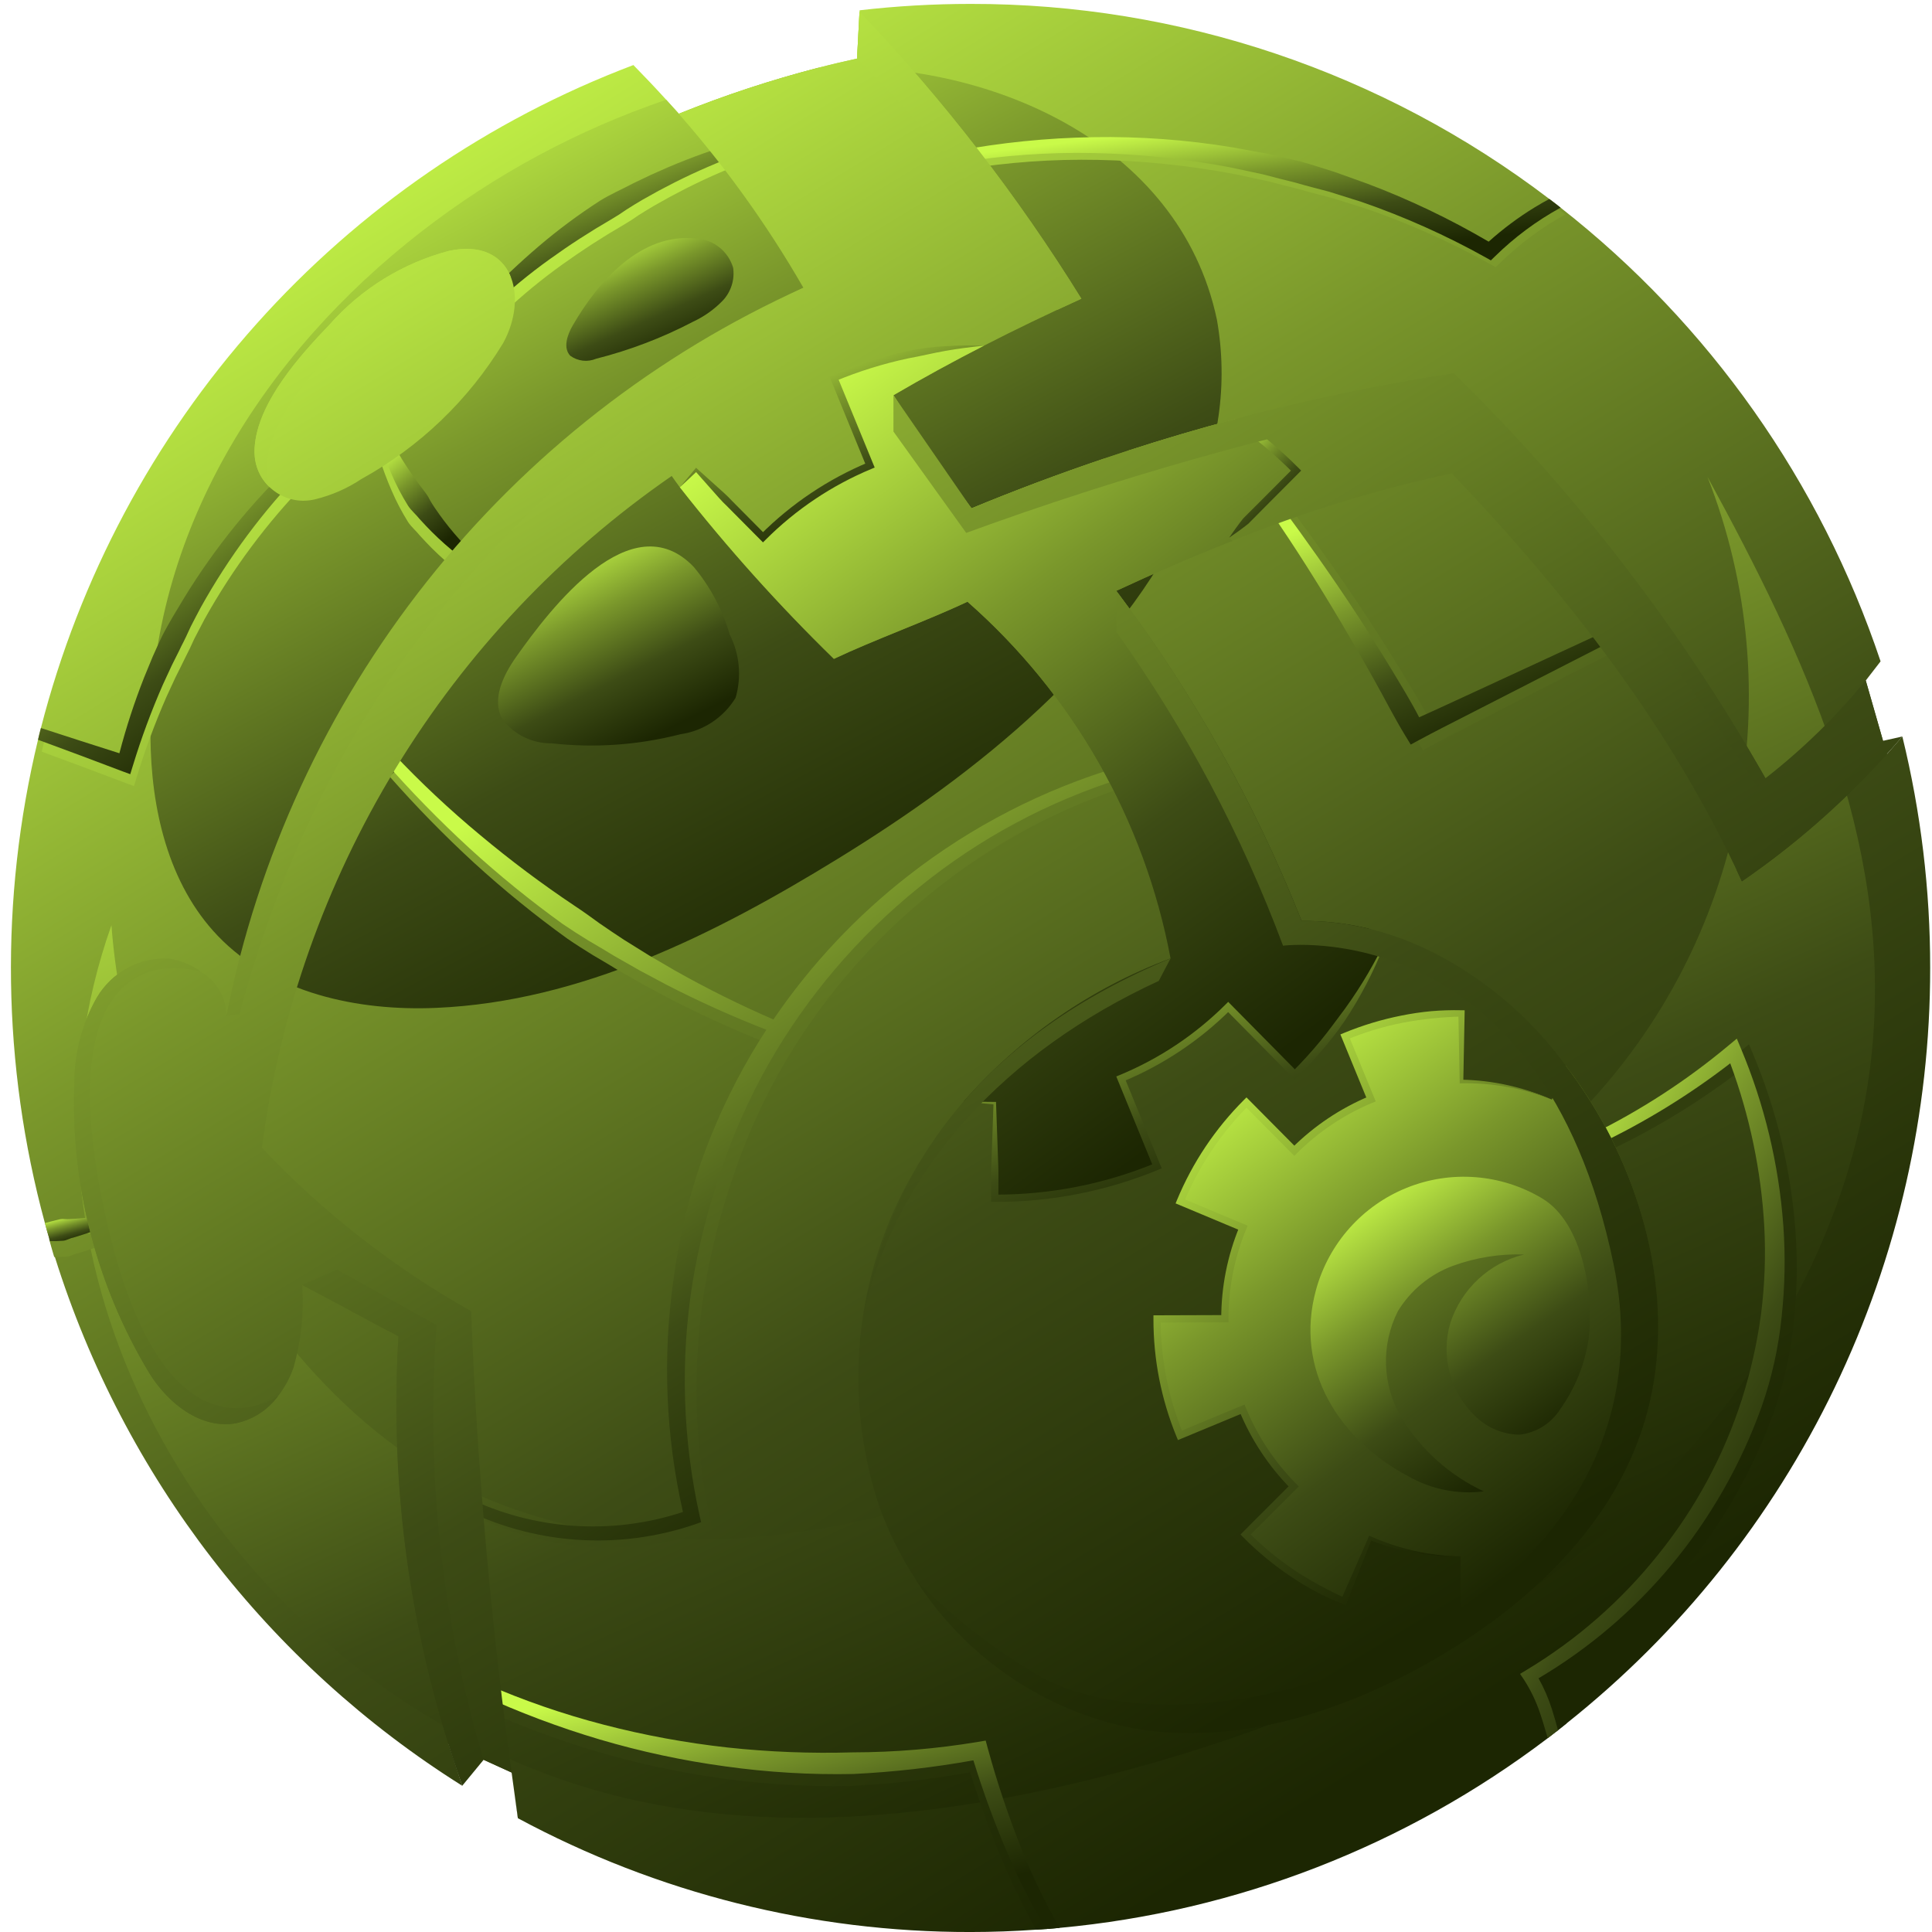 <svg width="134" height="134" viewBox="0 0 134 134" fill="none" xmlns="http://www.w3.org/2000/svg">
<path d="M133.873 67.133C133.883 77.212 131.619 87.162 127.253 96.236C122.886 105.311 116.53 113.273 108.661 119.526C108.461 119.687 108.26 119.848 108.06 120.005C108.02 120.035 107.98 120.07 107.939 120.1C107.744 120.252 107.549 120.408 107.348 120.559C97.505 128.026 85.781 132.582 73.499 133.713C73.283 133.734 73.063 133.754 72.842 133.774C72.742 133.779 72.647 133.789 72.546 133.794H72.541C72.316 133.814 72.09 133.829 71.864 133.839C70.356 133.945 68.841 134.001 67.312 134.001C56.364 134.017 45.581 131.307 35.93 126.114L35.92 126.109L35.484 122.941L31.113 120.951L32.06 123.857C18.596 115.401 8.577 102.397 3.806 87.183C3.69 86.82 3.58 86.452 3.47 86.085C3.455 86.029 3.44 85.979 3.425 85.924C3.314 85.566 3.214 85.198 3.114 84.831C0.143 73.876 -0.021 62.344 2.637 51.309C2.697 51.037 2.767 50.765 2.838 50.493C5.511 40.079 10.641 30.463 17.794 22.46C24.946 14.457 33.911 8.301 43.931 4.512C44.703 5.298 45.462 6.1 46.207 6.919C46.503 7.242 46.794 7.564 47.084 7.891C50.226 6.622 53.446 5.559 56.725 4.708C57.632 4.471 58.538 4.257 59.442 4.064L59.622 0.714C62.175 0.419 64.743 0.271 67.312 0.271C81.807 0.248 95.909 5 107.458 13.799C107.724 13.995 107.98 14.197 108.24 14.403C118.549 22.48 126.266 33.422 130.434 45.87L129.406 47.199L130.87 52.311L131.943 51.082C133.23 56.335 133.878 61.724 133.873 67.133Z" fill="url(#paint0_linear_22_106)" style="mix-blend-mode:screen"/>
<g style="mix-blend-mode:multiply">
<path d="M5.719 72.555C6.091 69.697 6.765 66.887 7.729 64.172C8.228 70.76 10.156 77.158 13.378 82.917C18.003 91.835 24.7 100.201 33.959 104.021C47.218 109.493 62.141 106.011 74.75 100.416C87.31 94.843 100.214 86.868 109.815 76.935C115.276 71.219 118.991 64.048 120.518 56.274C122.044 48.501 121.319 40.45 118.429 33.078C125.193 45.477 131.059 58.124 129.897 72.216C128.812 85.387 121.473 97.551 111.484 106.151C101.494 114.751 89.036 120.05 76.275 123.263C64.008 126.352 50.82 127.572 38.875 123.401C18.069 116.135 2.869 94.423 5.719 72.555Z" fill="url(#paint1_linear_22_106)" style="mix-blend-mode:screen"/>
</g>
<path style="mix-blend-mode:screen" d="M82.517 35.269C77.62 45.809 67.754 53.641 58.108 59.564C49.581 64.806 40.271 69.47 30.28 69.903C24.8 70.145 18.91 68.881 15.104 64.907C11.661 61.311 10.463 56.063 10.437 51.072C10.358 37.041 18.233 24.591 29.212 16.075C34.332 12.097 40.076 9.003 46.207 6.919C46.503 7.242 46.794 7.564 47.084 7.891C50.226 6.622 53.446 5.559 56.724 4.708C68.385 4.099 81.791 9.8 84.402 22.169C85.195 26.625 84.534 31.22 82.517 35.269Z" fill="url(#paint2_linear_22_106)"/>
<path style="mix-blend-mode:screen" d="M78.512 53.562L78.747 54.348C73.578 55.955 68.762 58.538 64.557 61.958C60.355 65.351 56.822 69.503 54.14 74.201C52.816 76.545 51.718 79.01 50.862 81.565C49.978 84.11 49.312 86.727 48.871 89.387C48.001 94.764 48.142 100.258 49.289 105.583L49.395 106.054L48.951 106.213C46.304 107.112 43.505 107.472 40.718 107.271C37.93 107.07 35.211 106.312 32.719 105.043L33.097 104.315C37.786 106.61 43.181 106.981 48.137 105.35C46.967 100.043 46.767 94.567 47.548 89.189C47.91 86.426 48.544 83.707 49.441 81.07C50.366 78.442 51.54 75.909 52.947 73.506C53.284 72.933 53.127 73.006 53.49 72.45C51.144 71.535 48.846 70.5 46.605 69.349L44.758 68.365L42.938 67.33C42.343 66.965 41.743 66.607 41.138 66.256C40.543 65.889 39.952 65.515 39.375 65.12C37.106 63.486 34.934 61.721 32.87 59.834C30.817 57.943 28.864 55.946 27.018 53.851L27.621 53.297C29.511 55.301 31.521 57.187 33.641 58.945C35.747 60.706 37.947 62.353 40.23 63.877C40.801 64.256 41.358 64.656 41.912 65.062C42.475 65.453 43.044 65.836 43.619 66.211L45.367 67.299L47.146 68.338C49.363 69.589 51.643 70.723 53.978 71.735C56.738 67.718 60.074 64.132 63.878 61.096C68.247 57.691 73.21 55.136 78.512 53.562ZM124.528 85.359C124.217 81.134 123.221 76.989 121.581 73.086L121.305 72.426L120.763 72.874C117.857 75.308 114.671 77.382 111.273 79.054L111.629 79.794C114.894 78.244 117.985 76.348 120.849 74.138C122.196 77.765 122.992 81.575 123.21 85.44C123.318 87.477 123.243 89.52 122.984 91.544C122.71 93.557 122.263 95.542 121.646 97.477C120.391 101.373 118.433 105.004 115.871 108.189C113.313 111.398 110.204 114.122 106.691 116.232L106.271 116.484L106.541 116.887C107.013 117.616 107.39 118.403 107.664 119.228C107.76 119.515 107.855 119.808 107.94 120.1C107.98 120.069 108.02 120.034 108.06 120.004C108.261 119.848 108.461 119.687 108.662 119.525C108.607 119.334 108.547 119.142 108.487 118.951C108.25 118.201 107.938 117.477 107.554 116.79C111.054 114.721 114.172 112.062 116.773 108.929C119.481 105.663 121.598 101.945 123.03 97.945C123.734 95.932 124.199 93.843 124.414 91.72C124.645 89.608 124.683 87.479 124.528 85.359ZM111.836 44.346L105.237 47.395L101.937 48.921C101.05 49.328 100.165 49.74 99.273 50.139C98.672 48.977 97.983 47.863 97.31 46.742C96.513 45.437 95.702 44.142 94.862 42.865C93.183 40.312 91.416 37.822 89.608 35.366L88.944 35.844C90.67 38.339 92.286 40.908 93.831 43.516C94.605 44.819 95.366 46.129 96.103 47.452C96.85 48.77 97.525 50.126 98.316 51.419L98.69 52.03L99.262 51.72C100.327 51.142 101.411 50.601 102.489 50.047L105.724 48.392L112.196 45.081L111.836 44.346ZM107.789 14.274C107.448 14.455 107.117 14.646 106.786 14.848C105.648 15.544 104.576 16.343 103.583 17.235C100.902 15.662 98.093 14.319 95.186 13.221L92.9 12.4C92.129 12.158 91.361 11.907 90.579 11.685C89.797 11.489 89.005 11.317 88.218 11.136L85.832 10.697C82.643 10.172 79.413 9.934 76.181 9.987C72.956 10.038 69.742 10.363 66.571 10.959L66.716 11.77C69.842 11.252 73.009 11.025 76.176 11.09C79.336 11.155 82.485 11.482 85.591 12.067L87.907 12.56C88.669 12.757 89.431 12.963 90.198 13.145C90.95 13.366 91.717 13.557 92.479 13.759L94.74 14.469C97.73 15.501 100.624 16.796 103.388 18.337L103.734 18.533L104.01 18.267C105.369 16.932 106.904 15.791 108.572 14.877C108.311 14.671 108.055 14.47 107.789 14.274ZM38.962 18.373C40.344 17.378 41.769 16.455 43.239 15.604C43.605 15.391 43.961 15.161 44.309 14.915C44.667 14.686 45.031 14.468 45.397 14.251L46.51 13.629L47.642 13.039C49.166 12.272 50.733 11.596 52.335 11.013L52.081 10.233C50.409 10.724 48.767 11.313 47.163 11.997L45.966 12.528L44.783 13.094C44.013 13.507 43.2 13.849 42.456 14.314C40.983 15.262 39.575 16.308 38.24 17.444C36.911 18.576 35.642 19.777 34.435 21.04L35.01 21.624C36.254 20.454 37.575 19.369 38.962 18.373ZM28.305 36.21C28.531 36.552 28.86 36.817 29.111 37.136C29.385 37.438 29.665 37.733 29.951 38.021C30.525 38.592 31.131 39.13 31.767 39.631L32.313 39.021C31.778 38.464 31.275 37.877 30.808 37.262C30.576 36.954 30.353 36.642 30.137 36.325C30.032 36.166 29.927 36.005 29.834 35.837C29.753 35.663 29.654 35.499 29.539 35.346C29.073 34.743 28.625 34.123 28.2 33.48C27.772 32.836 27.392 32.162 27.062 31.462L26.304 31.766C26.564 32.53 26.841 33.294 27.168 34.041C27.492 34.791 27.872 35.517 28.305 36.21ZM7.168 85.464C6.717 85.524 6.26 85.57 5.809 85.605L5.133 85.65C5.019 85.657 4.905 85.657 4.792 85.65C4.678 85.633 4.563 85.636 4.451 85.66C4.105 85.746 3.754 85.831 3.403 85.927C3.518 86.35 3.634 86.768 3.759 87.181C4.065 87.186 4.371 87.176 4.676 87.151C4.912 87.13 5.128 86.979 5.358 86.939L6.035 86.728C6.481 86.582 6.927 86.426 7.368 86.265L7.168 85.464ZM70.661 129.15C69.735 126.837 68.941 124.473 68.285 122.069L68.145 121.555L67.603 121.646C64.737 122.124 61.836 122.366 58.931 122.371C56.029 122.457 53.124 122.344 50.238 122.033C47.346 121.714 44.481 121.188 41.665 120.457C38.842 119.725 36.081 118.771 33.408 117.602L33.072 118.353C35.766 119.592 38.543 120.637 41.384 121.48C44.231 122.32 47.137 122.943 50.077 123.344C53.023 123.757 55.997 123.933 58.971 123.872C61.762 123.736 64.541 123.42 67.292 122.926C67.986 125.176 68.801 127.387 69.734 129.548C70.368 131.016 71.079 132.448 71.865 133.839C72.091 133.829 72.316 133.814 72.542 133.793H72.547C72.647 133.789 72.742 133.778 72.843 133.773C72.026 132.276 71.298 130.733 70.661 129.15ZM20.727 32.81C17.753 35.616 15.163 38.807 13.027 42.298L12.235 43.618C11.979 44.061 11.723 44.504 11.493 44.963C11.267 45.426 11.062 45.899 10.851 46.363L10.264 47.788C9.583 49.512 9.007 51.276 8.54 53.071C6.725 52.492 4.905 51.913 3.095 51.319C3.025 51.59 2.955 51.862 2.895 52.134C4.855 52.849 6.8 53.585 8.745 54.32L9.292 54.522L9.472 53.937C10.054 52.028 10.747 50.155 11.548 48.327L12.175 46.972C12.39 46.529 12.626 46.091 12.836 45.638C13.067 45.199 13.278 44.746 13.483 44.293C13.709 43.85 13.939 43.411 14.175 42.968C16.117 39.474 18.513 36.255 21.299 33.395L20.727 32.81Z" fill="url(#paint3_linear_22_106)"/>
<path d="M63.035 60.706C59.403 63.528 56.233 66.903 53.641 70.709C51.306 69.697 49.026 68.564 46.809 67.312L45.031 66.273L43.282 65.185C42.709 64.809 42.139 64.426 41.575 64.036C41.021 63.63 40.465 63.23 39.893 62.852C37.61 61.327 35.41 59.681 33.304 57.919C31.185 56.161 29.174 54.275 27.284 52.271L26.682 52.825C28.527 54.92 30.481 56.917 32.533 58.807C34.598 60.694 36.77 62.459 39.038 64.094C39.615 64.488 40.207 64.862 40.801 65.23C41.407 65.58 42.007 65.938 42.602 66.303L44.422 67.339L46.269 68.323C48.51 69.474 50.807 70.508 53.154 71.423C52.791 71.98 52.441 72.545 52.104 73.118C50.696 75.52 49.522 78.053 48.597 80.681C47.699 83.318 47.065 86.037 46.704 88.8C45.948 94.152 46.173 99.598 47.368 104.869C42.411 106.5 37.017 106.129 32.327 103.834L31.949 104.561C34.441 105.831 37.16 106.589 39.948 106.79C42.735 106.991 45.534 106.631 48.181 105.732L48.625 105.573L48.519 105.101C47.348 99.812 47.18 94.349 48.026 88.997C48.466 86.338 49.133 83.721 50.017 81.175C50.873 78.621 51.97 76.155 53.295 73.811C55.977 69.114 59.51 64.961 63.712 61.569C67.917 58.149 72.733 55.566 77.902 53.959L77.668 53.173C72.366 54.748 67.403 57.302 63.035 60.706Z" fill="url(#paint4_linear_22_106)" style="mix-blend-mode:screen"/>
<path d="M123.571 91.332C123.356 93.455 122.891 95.545 122.187 97.557C120.755 101.557 118.638 105.275 115.931 108.542C113.329 111.674 110.211 114.333 106.711 116.403C107.095 117.089 107.407 117.813 107.644 118.563C107.799 119.047 107.935 119.525 108.06 120.004C107.824 120.19 107.589 120.376 107.348 120.558C107.178 119.979 107.011 119.399 106.822 118.84C106.548 118.015 106.17 117.228 105.699 116.498L105.428 116.096L105.849 115.844C109.361 113.734 112.47 111.01 115.028 107.801C117.59 104.616 119.548 100.985 120.803 97.089C121.42 95.154 121.868 93.169 122.142 91.156C122.4 89.132 122.475 87.089 122.367 85.052C122.149 81.187 121.353 77.377 120.006 73.75C117.142 75.96 114.051 77.856 110.787 79.406L110.431 78.666C113.828 76.994 117.014 74.92 119.921 72.486L120.462 72.038L120.738 72.698C122.378 76.601 123.374 80.746 123.686 84.971C123.84 87.091 123.802 89.22 123.571 91.332Z" fill="url(#paint5_linear_22_106)" style="mix-blend-mode:screen"/>
<path d="M110.992 43.956L104.393 47.007L101.093 48.532C100.206 48.94 99.32 49.351 98.429 49.75C97.828 48.587 97.138 47.474 96.465 46.353C95.669 45.048 94.857 43.753 94.018 42.476C92.34 39.923 90.573 37.432 88.763 34.977L88.1 35.455C89.826 37.95 91.442 40.519 92.987 43.126C93.76 44.43 94.522 45.739 95.259 47.063C96.007 48.381 96.681 49.737 97.472 51.03L97.846 51.641L98.418 51.331C99.484 50.753 100.567 50.212 101.645 49.658L104.88 48.003L111.352 44.692L110.992 43.956Z" fill="url(#paint6_linear_22_106)" style="mix-blend-mode:screen"/>
<path d="M108.24 14.403C106.572 15.317 105.037 16.458 103.678 17.793L103.403 18.059L103.057 17.863C100.292 16.322 97.399 15.027 94.409 13.995L92.148 13.285C91.386 13.084 90.619 12.892 89.867 12.671C89.1 12.489 88.338 12.283 87.576 12.086L85.26 11.593C82.153 11.008 79.005 10.681 75.845 10.616C72.677 10.551 69.511 10.778 66.385 11.296L66.24 10.485C69.41 9.889 72.625 9.564 75.85 9.513C79.081 9.46 82.311 9.698 85.5 10.223L87.887 10.662C88.674 10.843 89.466 11.014 90.248 11.211C91.03 11.433 91.797 11.684 92.569 11.926L94.855 12.747C97.762 13.845 100.571 15.187 103.252 16.761C104.245 15.869 105.317 15.069 106.455 14.374C106.786 14.172 107.117 13.981 107.458 13.8C107.723 13.995 107.98 14.197 108.24 14.403Z" fill="url(#paint7_linear_22_106)" style="mix-blend-mode:screen"/>
<path d="M38.117 17.984C39.499 16.988 40.925 16.065 42.394 15.214C42.761 15.002 43.117 14.771 43.465 14.526C43.822 14.296 44.187 14.078 44.552 13.861L45.666 13.239L46.797 12.649C48.321 11.883 49.888 11.206 51.49 10.623L51.237 9.843C49.565 10.335 47.922 10.924 46.319 11.608L45.121 12.139L43.938 12.704C43.169 13.117 42.356 13.46 41.611 13.924C40.139 14.873 38.73 15.919 37.395 17.055C36.066 18.188 34.797 19.388 33.591 20.651L34.165 21.235C35.41 20.065 36.73 18.979 38.117 17.984Z" fill="url(#paint8_linear_22_106)" style="mix-blend-mode:screen"/>
<path d="M28.305 35.081C28.53 35.423 28.859 35.688 29.111 36.007C29.384 36.309 29.664 36.604 29.951 36.892C30.525 37.463 31.131 38.001 31.766 38.502L32.312 37.892C31.777 37.335 31.275 36.748 30.807 36.133C30.576 35.825 30.352 35.513 30.137 35.197C30.031 35.037 29.927 34.876 29.833 34.708C29.752 34.534 29.653 34.37 29.539 34.217C29.073 33.614 28.624 32.994 28.2 32.351C27.771 31.707 27.391 31.033 27.062 30.333L26.303 30.637C26.563 31.401 26.841 32.165 27.168 32.911C27.492 33.663 27.872 34.388 28.305 35.081Z" fill="url(#paint9_linear_22_106)" style="mix-blend-mode:screen"/>
<path d="M7.079 85.168C6.638 85.329 6.191 85.485 5.745 85.632L5.068 85.843C4.838 85.883 4.622 86.034 4.387 86.054C4.081 86.079 3.775 86.089 3.469 86.084C3.344 85.671 3.229 85.253 3.113 84.83C3.464 84.735 3.815 84.649 4.161 84.563C4.273 84.54 4.389 84.537 4.502 84.553C4.616 84.561 4.729 84.561 4.843 84.553L5.52 84.508C5.971 84.473 6.427 84.427 6.878 84.367L7.079 85.168Z" fill="url(#paint10_linear_22_106)" style="mix-blend-mode:screen"/>
<path d="M73.499 133.713C73.183 133.743 72.862 133.773 72.546 133.793H72.541C71.571 132.159 70.707 130.463 69.954 128.717C69.022 126.556 68.207 124.345 67.513 122.094C64.762 122.589 61.982 122.905 59.191 123.041C56.217 123.102 53.243 122.925 50.298 122.512C47.358 122.112 44.452 121.489 41.605 120.649C38.764 119.806 35.986 118.76 33.293 117.521L33.629 116.771C36.302 117.94 39.063 118.894 41.886 119.626C44.702 120.357 47.567 120.884 50.458 121.203C53.345 121.514 56.249 121.627 59.151 121.541C62.057 121.536 64.957 121.294 67.824 120.816L68.365 120.725L68.505 121.239C69.162 123.643 69.955 126.007 70.882 128.32C71.625 130.178 72.5 131.98 73.499 133.713Z" fill="url(#paint11_linear_22_106)" style="mix-blend-mode:screen"/>
<path d="M21.041 32.569C18.254 35.429 15.859 38.649 13.917 42.143C13.681 42.586 13.45 43.024 13.225 43.467C13.019 43.921 12.809 44.374 12.578 44.812C12.368 45.265 12.132 45.703 11.916 46.147L11.29 47.501C10.489 49.329 9.796 51.202 9.214 53.112L9.034 53.696L8.487 53.495C6.542 52.759 4.597 52.024 2.637 51.309C2.697 51.037 2.767 50.765 2.837 50.493C4.647 51.087 6.467 51.666 8.281 52.245C8.749 50.451 9.325 48.687 10.006 46.962L10.593 45.537C10.803 45.074 11.009 44.6 11.235 44.137C11.465 43.679 11.721 43.235 11.976 42.792L12.769 41.473C14.905 37.981 17.495 34.79 20.469 31.985L21.041 32.569Z" fill="url(#paint12_linear_22_106)" style="mix-blend-mode:screen"/>
<path d="M35.619 123.917L35.92 126.108L35.93 126.113C35.825 125.383 35.719 124.653 35.619 123.917ZM129.406 47.199L129.476 47.104C127.398 49.654 125.041 51.96 122.448 53.979C116.58 43.653 109.306 34.201 100.836 25.896C95.71 26.676 90.63 27.739 85.62 29.079C83.154 29.734 80.707 30.456 78.281 31.244C77.704 31.431 77.128 31.622 76.551 31.819C73.463 32.861 70.407 34.008 67.382 35.258C65.444 32.739 63.636 30.119 61.968 27.411C64.064 26.188 66.139 25.054 68.245 23.977C70.45 22.844 72.686 21.771 75.002 20.718C70.568 13.569 65.411 6.899 59.612 0.815L59.442 4.064C55.222 4.986 51.088 6.267 47.084 7.891C46.939 7.72 46.788 7.559 46.638 7.398C50.092 11.257 53.136 15.466 55.722 19.959C45.687 24.793 36.873 31.849 29.942 40.596C23.01 49.343 18.142 59.554 15.701 70.463C15.7 69.842 15.537 69.233 15.227 68.696C14.917 68.16 14.472 67.715 13.937 67.406L13.932 67.4C13.278 66.92 12.517 66.608 11.716 66.489C10.717 66.439 9.724 66.664 8.843 67.14C7.962 67.616 7.228 68.324 6.718 69.188C5.724 70.937 5.188 72.911 5.159 74.925C4.862 82.059 6.669 89.123 10.352 95.23C11.641 97.33 13.932 99.144 16.353 98.715C17.544 98.469 18.599 97.782 19.311 96.791H19.316C19.758 96.213 20.106 95.57 20.349 94.883C20.887 93.015 21.093 91.066 20.96 89.126C23.362 90.3 25.237 91.503 27.638 92.677C27.042 102.236 28.221 111.824 31.117 120.95L35.484 122.94L35.619 123.917C34.081 112.982 33.099 101.975 32.676 90.94C27.299 87.915 22.406 84.093 18.163 79.603C19.392 70.271 22.557 61.302 27.453 53.277C32.349 45.251 38.868 38.347 46.588 33.012C46.773 33.279 46.964 33.541 47.154 33.798C50.449 37.998 54.018 41.974 57.837 45.699C60.67 44.359 64.269 43.075 67.102 41.735C74.422 48.164 79.382 56.876 81.189 66.474C75.659 68.541 70.726 71.954 66.831 76.406C65.484 77.966 64.293 79.657 63.277 81.452C61.295 84.913 60.066 88.756 59.672 92.729C59.279 96.702 59.728 100.713 60.991 104.498C61.632 106.286 62.484 107.99 63.528 109.575L63.538 109.59C66.835 114.74 72.012 118.384 77.956 119.738C85.15 121.234 92.664 118.937 99.066 115.321C100.541 114.493 101.965 113.578 103.333 112.582C105.09 111.313 106.728 109.885 108.225 108.316C109.292 107.193 110.264 105.983 111.133 104.7C112.272 103.021 113.182 101.197 113.84 99.276C116.326 91.948 114.627 83.648 110.681 76.995C110.05 75.93 109.355 74.904 108.601 73.923C105.252 69.264 100.412 65.901 94.89 64.4C93.379 64.037 91.831 63.861 90.278 63.876C87.038 55.697 82.715 47.996 77.424 40.98C79.99 39.786 82.693 38.608 85.465 37.52C90.396 35.515 95.492 33.946 100.695 32.831C108.696 41.201 115.995 50.574 120.813 61.13C124.501 58.599 127.877 55.637 130.869 52.306L129.406 47.199ZM31.157 17.395C27.956 18.236 25.074 20.012 22.875 22.496C20.815 24.642 17.852 27.926 17.662 31.048C17.644 31.319 17.654 31.59 17.692 31.859C17.766 32.325 17.936 32.77 18.191 33.167C18.446 33.564 18.78 33.903 19.172 34.163C19.564 34.424 20.006 34.599 20.469 34.68C20.932 34.76 21.407 34.742 21.863 34.629C23.004 34.352 24.088 33.877 25.066 33.224C29.107 30.999 32.497 27.748 34.897 23.796C36.697 20.527 35.544 16.468 31.157 17.395Z" fill="url(#paint13_linear_22_106)" style="mix-blend-mode:screen"/>
<path d="M96.224 64.963C94.733 68.543 92.552 71.791 89.807 74.521L85.185 69.843C83.054 71.968 80.528 73.652 77.75 74.798L80.246 80.897C76.7 82.363 72.902 83.114 69.067 83.108H68.997V76.515C68.265 76.515 67.543 76.475 66.831 76.404C70.727 71.952 75.66 68.54 81.189 66.472C79.383 56.874 74.422 48.163 67.102 41.733C64.269 43.073 60.67 44.357 57.838 45.697C54.018 41.972 50.449 37.997 47.154 33.796C47.52 33.383 47.896 32.985 48.288 32.593L52.919 37.263C55.045 35.135 57.566 33.446 60.339 32.292L57.837 26.198C61.143 24.826 64.67 24.073 68.245 23.977C66.139 25.055 64.064 26.188 61.968 27.412C63.637 30.12 65.444 32.739 67.383 35.259C70.411 34.01 73.467 32.863 76.552 31.819C76.988 31.97 77.419 32.137 77.84 32.312L78.281 31.245C80.708 30.454 83.154 29.732 85.621 29.079C87.152 30.129 88.582 31.321 89.892 32.64L85.25 37.298C85.32 37.369 85.396 37.444 85.466 37.52C82.693 38.608 79.991 39.786 77.425 40.98C82.715 47.995 87.039 55.697 90.278 63.875C91.831 63.859 93.38 64.035 94.89 64.398L96.224 64.963Z" fill="url(#paint14_linear_22_106)" style="mix-blend-mode:screen"/>
<path d="M85.621 29.079C86.055 29.265 86.479 29.474 86.891 29.703C87.275 29.972 87.645 30.259 87.999 30.565C88.718 31.165 89.408 31.797 90.069 32.461L90.246 32.64L90.069 32.818L87.748 35.147L86.591 36.315C86.16 36.66 85.709 36.983 85.249 37.298C85.564 36.837 85.886 36.384 86.23 35.952L87.393 34.791L89.715 32.461V32.818C89.065 32.165 88.386 31.543 87.679 30.952C87.331 30.651 86.955 30.385 86.608 30.081L85.621 29.079Z" fill="url(#paint15_linear_22_106)" style="mix-blend-mode:screen"/>
<path d="M47.154 33.798L48.213 32.519L48.276 32.443L48.362 32.52L49.585 33.622C49.99 33.992 50.412 34.344 50.782 34.75L53.097 37.085H52.742C54.892 34.934 57.44 33.226 60.243 32.059L60.107 32.388L57.606 26.294L57.51 26.061L57.742 25.965C59.405 25.275 61.128 24.738 62.889 24.363C63.767 24.168 64.661 24.05 65.56 24.013C66.454 23.953 67.35 23.942 68.246 23.977C67.356 24.065 66.472 24.179 65.597 24.332C64.722 24.482 63.863 24.701 62.992 24.855C61.262 25.225 59.569 25.752 57.934 26.431L58.07 26.102L60.571 32.196L60.667 32.428L60.436 32.525C57.693 33.666 55.2 35.337 53.097 37.441L52.919 37.618L52.742 37.441L50.425 35.108C50.023 34.735 49.673 34.309 49.306 33.901L48.213 32.669H48.362L47.154 33.798Z" fill="url(#paint16_linear_22_106)" style="mix-blend-mode:screen"/>
<path d="M96.224 64.963C95.553 66.787 94.697 68.536 93.668 70.184C93.155 71.012 92.58 71.801 91.948 72.542C91.329 73.293 90.674 74.013 89.984 74.7L89.806 74.878L89.629 74.699L85.007 70.02L85.361 70.022C83.207 72.17 80.653 73.872 77.845 75.031L77.982 74.703L80.478 80.802L80.574 81.034L80.342 81.13C76.743 82.616 72.888 83.373 68.997 83.36L68.747 83.359V83.108L68.743 81.46C68.745 80.91 68.777 80.361 68.793 79.811L68.909 76.515L68.997 76.603L66.831 76.405L68.996 76.427L69.082 76.428L69.085 76.516L69.201 79.812C69.216 80.362 69.249 80.911 69.25 81.461L69.247 83.109L68.996 82.857C72.822 82.871 76.612 82.126 80.151 80.665L80.014 80.994L77.518 74.895L77.423 74.662L77.655 74.566C80.402 73.431 82.9 71.766 85.008 69.665L85.186 69.487L85.362 69.666L89.985 74.345L89.63 74.343C90.308 73.668 90.951 72.96 91.562 72.221C92.174 71.485 92.725 70.702 93.303 69.938C94.43 68.375 95.407 66.709 96.224 64.963Z" fill="url(#paint17_linear_22_106)" style="mix-blend-mode:screen"/>
<path d="M113.84 99.275C113.182 101.196 112.272 103.02 111.133 104.699C110.035 105.519 108.839 106.199 107.574 106.723L108.226 108.315C106.728 109.885 105.09 111.312 103.333 112.581C102.676 112.646 102.015 112.677 101.348 112.677H101.298V107.952C99.146 107.949 97.016 107.517 95.031 106.683L93.216 111.044C90.662 109.972 88.344 108.405 86.394 106.431L89.727 103.097C88.209 101.564 87.005 99.747 86.183 97.749L81.836 99.552C80.785 96.992 80.246 94.249 80.252 91.479L84.954 91.464C84.952 89.296 85.378 87.149 86.207 85.148L81.866 83.331C82.931 80.763 84.489 78.432 86.453 76.471L89.772 79.816C91.297 78.291 93.104 77.081 95.091 76.254L93.296 71.882C95.824 70.834 98.532 70.292 101.267 70.285H101.367V75.01C103.518 75.008 105.648 75.434 107.633 76.263L108.601 73.921C109.356 74.903 110.051 75.929 110.682 76.994C114.627 83.647 116.327 91.947 113.84 99.275Z" fill="url(#paint18_linear_22_106)" style="mix-blend-mode:screen"/>
<path d="M101.297 107.952C99.137 107.99 96.991 107.599 94.982 106.801L95.148 106.732L93.419 111.13L93.34 111.333L93.131 111.248C92.481 110.993 91.846 110.701 91.229 110.373C90.613 110.043 90.015 109.68 89.438 109.284C88.28 108.5 87.2 107.604 86.215 106.609L86.039 106.43L86.216 106.252L89.55 102.918L89.549 103.275C88.008 101.718 86.786 99.873 85.951 97.845L86.278 97.981L81.932 99.785L81.7 99.881L81.604 99.648C80.541 97.057 79.996 94.281 80.001 91.479V91.228L80.251 91.227L84.953 91.212L84.703 91.463C84.701 89.263 85.134 87.083 85.976 85.051L86.111 85.381L81.769 83.562L81.538 83.466L81.634 83.233C82.712 80.635 84.29 78.277 86.276 76.292L86.454 76.115L86.631 76.293L89.949 79.637L89.595 79.636C91.144 78.09 92.978 76.862 94.994 76.021L94.858 76.35L93.063 71.978L92.968 71.746L93.2 71.65C94.492 71.115 95.833 70.709 97.204 70.438C97.889 70.299 98.58 70.197 99.276 70.133C99.971 70.074 100.669 70.053 101.366 70.069L101.587 70.072L101.583 70.287L101.492 75.011L101.366 74.885C103.525 74.926 105.655 75.395 107.633 76.265C105.639 75.478 103.509 75.095 101.366 75.137L101.243 75.14L101.241 75.011L101.149 70.287L101.366 70.505C100.002 70.538 98.642 70.681 97.301 70.933C95.962 71.197 94.652 71.594 93.391 72.116L93.527 71.787L95.322 76.159L95.418 76.391L95.186 76.488C93.229 77.303 91.45 78.494 89.948 79.994L89.77 80.171L89.594 79.993L86.275 76.648H86.63C84.69 78.586 83.15 80.889 82.097 83.426L81.962 83.097L86.304 84.915L86.535 85.012L86.439 85.244C85.623 87.215 85.203 89.328 85.204 91.463V91.714L84.954 91.715L80.252 91.73L80.502 91.478C80.497 94.214 81.029 96.925 82.067 99.455L81.74 99.318L86.086 97.515L86.318 97.419L86.414 97.652C87.224 99.619 88.409 101.409 89.904 102.919L90.081 103.097L89.903 103.275L86.569 106.609L86.57 106.253C87.532 107.225 88.586 108.1 89.718 108.866C90.283 109.248 90.872 109.594 91.469 109.925C92.069 110.248 92.674 110.565 93.3 110.839L93.012 110.958L94.913 106.633L94.965 106.513L95.079 106.564C97.041 107.434 99.154 107.905 101.297 107.952Z" fill="url(#paint19_linear_22_106)" style="mix-blend-mode:screen"/>
<path d="M59.614 0.818C65.413 6.901 70.57 13.569 75.003 20.718L73.314 21.496C69.41 15.142 64.752 9.288 59.442 4.063L59.614 0.818ZM15.702 70.462L16.601 70.348C22.642 47.916 36.098 32.661 55.722 21.496V19.958C45.526 24.56 36.573 31.546 29.611 40.331C22.649 49.117 17.88 59.448 15.702 70.462ZM7.324 84.367C3.594 67.531 10.377 66.418 13.932 67.4C13.278 66.92 12.517 66.607 11.716 66.488C10.717 66.438 9.724 66.663 8.843 67.139C7.962 67.615 7.228 68.323 6.718 69.188C5.724 70.937 5.188 72.91 5.159 74.924C4.862 82.059 6.669 89.123 10.352 95.23C11.641 97.33 13.932 99.144 16.353 98.715C17.544 98.469 18.6 97.782 19.311 96.791C18.94 97.054 11.269 102.165 7.324 84.367ZM27.638 92.677C27.004 103.263 28.508 113.869 32.06 123.857L33.543 122.056C30.623 112.293 29.517 102.074 30.28 91.909L23.368 88.051L20.96 89.126L27.638 92.677ZM61.968 27.412V29.931L67.015 36.961C77.745 33.041 88.756 29.946 99.953 27.702C108.268 35.783 115.627 44.801 121.883 54.577L122.448 53.979C116.58 43.653 109.306 34.2 100.836 25.896C89.352 27.661 78.121 30.804 67.383 35.258L61.968 27.412ZM59.397 102.997C59.352 102.77 59.322 102.609 59.301 102.523C59.322 102.683 59.354 102.841 59.397 102.997ZM110.682 76.994C106.281 69.581 98.871 63.789 90.278 63.875C87.039 55.697 82.715 47.995 77.424 40.98V43.82C82.21 50.538 86.099 57.858 88.99 65.592C88.99 65.592 106.882 63.273 111.921 87.709C116.954 112.14 83.525 123.368 71.664 115.995C68.695 114.215 65.965 112.062 63.538 109.589C66.834 114.739 72.012 118.383 77.956 119.737C85.15 121.233 92.664 118.936 99.066 115.32C105.533 111.664 111.444 106.326 113.84 99.275C116.327 91.947 114.627 83.647 110.682 76.994ZM59.871 91.242C62.194 80.958 69.843 72.885 80.37 68.035L81.189 66.473C68.271 71.872 61.916 80.497 59.871 91.242ZM131.943 51.082L130.605 51.381C127.561 54.735 124.15 57.733 120.437 60.318L120.814 61.13C124.946 58.285 128.687 54.907 131.943 51.082ZM18.529 33.057C18.49 32.789 18.479 32.518 18.497 32.248C18.688 29.124 21.649 25.842 23.713 23.694C25.911 21.209 28.793 19.434 31.995 18.595C32.574 18.419 33.187 18.382 33.784 18.489C34.38 18.596 34.943 18.843 35.426 19.209C34.861 17.791 33.453 16.91 31.159 17.397C27.957 18.236 25.075 20.01 22.877 22.496C20.813 24.644 17.852 27.926 17.66 31.051C17.643 31.32 17.654 31.591 17.693 31.859C17.799 32.619 18.169 33.317 18.738 33.829C18.639 33.581 18.568 33.322 18.529 33.057Z" fill="url(#paint20_linear_22_106)" style="mix-blend-mode:screen"/>
<path style="mix-blend-mode:screen" d="M35.795 45.569C34.905 46.831 34.097 48.492 34.824 49.855C35.222 50.39 35.74 50.824 36.336 51.119C36.933 51.415 37.59 51.564 38.255 51.555C41.248 51.889 44.277 51.676 47.194 50.925C47.977 50.814 48.726 50.529 49.387 50.093C50.048 49.657 50.605 49.08 51.018 48.402C51.446 46.939 51.3 45.367 50.611 44.008C50.112 42.289 49.263 40.694 48.118 39.321C43.805 34.816 38.184 42.184 35.795 45.569Z" fill="url(#paint21_linear_22_106)"/>
<path style="mix-blend-mode:screen" d="M39.724 22.571C39.345 23.226 39.034 24.128 39.554 24.676C39.811 24.862 40.111 24.978 40.425 25.014C40.74 25.049 41.058 25.003 41.349 24.88C43.689 24.289 45.95 23.424 48.089 22.303C48.844 21.951 49.529 21.464 50.112 20.866C50.401 20.565 50.617 20.201 50.745 19.803C50.873 19.405 50.908 18.983 50.849 18.569C50.682 18.011 50.35 17.518 49.896 17.157C49.442 16.795 48.888 16.582 48.31 16.547C44.433 16.108 41.478 19.539 39.724 22.571Z" fill="url(#paint22_linear_22_106)"/>
<path d="M108.22 97.727C107.911 98.219 107.496 98.634 107.006 98.942C106.515 99.25 105.962 99.442 105.387 99.506C104.206 99.486 103.08 99.001 102.252 98.154C101.425 97.341 100.834 96.317 100.541 95.191C100.248 94.066 100.265 92.883 100.59 91.767C100.968 90.6 101.637 89.55 102.533 88.717C103.43 87.884 104.524 87.296 105.711 87.009C104.032 86.953 102.357 87.22 100.777 87.795C99.189 88.38 97.845 89.486 96.96 90.933C96.371 92.094 96.086 93.386 96.132 94.687C96.179 95.989 96.556 97.257 97.227 98.372C98.59 100.583 100.568 102.345 102.916 103.441C101.098 103.665 99.257 103.294 97.666 102.384C92.876 99.85 89.746 94.983 91.284 89.432C91.722 87.851 92.517 86.393 93.607 85.17C94.697 83.948 96.052 82.994 97.569 82.384C99.085 81.773 100.72 81.521 102.349 81.648C103.978 81.775 105.555 82.278 106.959 83.117C109.801 84.814 110.563 89.834 110.183 92.883C109.917 94.63 109.244 96.29 108.22 97.727Z" fill="url(#paint23_linear_22_106)" style="mix-blend-mode:screen"/>
<defs>
<linearGradient id="paint0_linear_22_106" x1="29.711" y1="3.298" x2="100.833" y2="119.268" gradientUnits="userSpaceOnUse">
<stop stop-color="#C9FA49"/>
<stop offset="0.359" stop-color="#7A972B"/>
<stop offset="0.682" stop-color="#3D4C15"/>
<stop offset="1" stop-color="#1C2602"/>
</linearGradient>
<linearGradient id="paint1_linear_22_106" x1="32.491" y1="35.183" x2="74.351" y2="127.103" gradientUnits="userSpaceOnUse">
<stop stop-color="#C9FA49"/>
<stop offset="0.359" stop-color="#7A972B"/>
<stop offset="0.682" stop-color="#3D4C15"/>
<stop offset="1" stop-color="#1C2602"/>
</linearGradient>
<linearGradient id="paint2_linear_22_106" x1="26.596" y1="6.141" x2="59.036" y2="66.631" gradientUnits="userSpaceOnUse">
<stop stop-color="#C9FA49"/>
<stop offset="0.359" stop-color="#7A972B"/>
<stop offset="0.682" stop-color="#3D4C15"/>
<stop offset="1" stop-color="#1C2602"/>
</linearGradient>
<linearGradient id="paint3_linear_22_106" x1="29.371" y1="12.783" x2="95.621" y2="119.44" gradientUnits="userSpaceOnUse">
<stop stop-color="#C9FA49"/>
<stop offset="0.359" stop-color="#7A972B"/>
<stop offset="0.682" stop-color="#3D4C15"/>
<stop offset="1" stop-color="#1C2602"/>
</linearGradient>
<linearGradient id="paint4_linear_22_106" x1="37.823" y1="53.506" x2="67.589" y2="99.271" gradientUnits="userSpaceOnUse">
<stop stop-color="#C9FA49"/>
<stop offset="0.359" stop-color="#7A972B"/>
<stop offset="0.682" stop-color="#3D4C15"/>
<stop offset="1" stop-color="#1C2602"/>
</linearGradient>
<linearGradient id="paint5_linear_22_106" x1="109.419" y1="73.136" x2="135.342" y2="89.197" gradientUnits="userSpaceOnUse">
<stop stop-color="#C9FA49"/>
<stop offset="0.359" stop-color="#7A972B"/>
<stop offset="0.682" stop-color="#3D4C15"/>
<stop offset="1" stop-color="#1C2602"/>
</linearGradient>
<linearGradient id="paint6_linear_22_106" x1="93.157" y1="35.354" x2="100.46" y2="52.045" gradientUnits="userSpaceOnUse">
<stop stop-color="#C9FA49"/>
<stop offset="0.359" stop-color="#7A972B"/>
<stop offset="0.682" stop-color="#3D4C15"/>
<stop offset="1" stop-color="#1C2602"/>
</linearGradient>
<linearGradient id="paint7_linear_22_106" x1="75.375" y1="9.7" x2="76.625" y2="19.752" gradientUnits="userSpaceOnUse">
<stop stop-color="#C9FA49"/>
<stop offset="0.359" stop-color="#7A972B"/>
<stop offset="0.682" stop-color="#3D4C15"/>
<stop offset="1" stop-color="#1C2602"/>
</linearGradient>
<linearGradient id="paint8_linear_22_106" x1="37.484" y1="10.101" x2="42.073" y2="21.912" gradientUnits="userSpaceOnUse">
<stop stop-color="#C9FA49"/>
<stop offset="0.359" stop-color="#7A972B"/>
<stop offset="0.682" stop-color="#3D4C15"/>
<stop offset="1" stop-color="#1C2602"/>
</linearGradient>
<linearGradient id="paint9_linear_22_106" x1="27.61" y1="30.518" x2="32.401" y2="36.29" gradientUnits="userSpaceOnUse">
<stop stop-color="#C9FA49"/>
<stop offset="0.359" stop-color="#7A972B"/>
<stop offset="0.682" stop-color="#3D4C15"/>
<stop offset="1" stop-color="#1C2602"/>
</linearGradient>
<linearGradient id="paint10_linear_22_106" x1="3.976" y1="84.406" x2="4.483" y2="86.323" gradientUnits="userSpaceOnUse">
<stop stop-color="#C9FA49"/>
<stop offset="0.359" stop-color="#7A972B"/>
<stop offset="0.682" stop-color="#3D4C15"/>
<stop offset="1" stop-color="#1C2602"/>
</linearGradient>
<linearGradient id="paint11_linear_22_106" x1="42.038" y1="117.156" x2="46.959" y2="136.198" gradientUnits="userSpaceOnUse">
<stop stop-color="#C9FA49"/>
<stop offset="0.359" stop-color="#7A972B"/>
<stop offset="0.682" stop-color="#3D4C15"/>
<stop offset="1" stop-color="#1C2602"/>
</linearGradient>
<linearGradient id="paint12_linear_22_106" x1="6.64" y1="32.476" x2="18.927" y2="49.537" gradientUnits="userSpaceOnUse">
<stop stop-color="#C9FA49"/>
<stop offset="0.359" stop-color="#7A972B"/>
<stop offset="0.682" stop-color="#3D4C15"/>
<stop offset="1" stop-color="#1C2602"/>
</linearGradient>
<linearGradient id="paint13_linear_22_106" x1="32.477" y1="3.651" x2="98.868" y2="112.791" gradientUnits="userSpaceOnUse">
<stop stop-color="#C9FA49"/>
<stop offset="0.359" stop-color="#7A972B"/>
<stop offset="0.682" stop-color="#3D4C15"/>
<stop offset="1" stop-color="#1C2602"/>
</linearGradient>
<linearGradient id="paint14_linear_22_106" x1="57.827" y1="25.316" x2="91.51" y2="71.103" gradientUnits="userSpaceOnUse">
<stop stop-color="#C9FA49"/>
<stop offset="0.359" stop-color="#7A972B"/>
<stop offset="0.682" stop-color="#3D4C15"/>
<stop offset="1" stop-color="#1C2602"/>
</linearGradient>
<linearGradient id="paint15_linear_22_106" x1="86.336" y1="29.265" x2="91.241" y2="34.149" gradientUnits="userSpaceOnUse">
<stop stop-color="#C9FA49"/>
<stop offset="0.359" stop-color="#7A972B"/>
<stop offset="0.682" stop-color="#3D4C15"/>
<stop offset="1" stop-color="#1C2602"/>
</linearGradient>
<linearGradient id="paint16_linear_22_106" x1="51.742" y1="24.266" x2="57.316" y2="38.365" gradientUnits="userSpaceOnUse">
<stop stop-color="#C9FA49"/>
<stop offset="0.359" stop-color="#7A972B"/>
<stop offset="0.682" stop-color="#3D4C15"/>
<stop offset="1" stop-color="#1C2602"/>
</linearGradient>
<linearGradient id="paint17_linear_22_106" x1="73.224" y1="65.379" x2="80.544" y2="84.537" gradientUnits="userSpaceOnUse">
<stop stop-color="#C9FA49"/>
<stop offset="0.359" stop-color="#7A972B"/>
<stop offset="0.682" stop-color="#3D4C15"/>
<stop offset="1" stop-color="#1C2602"/>
</linearGradient>
<linearGradient id="paint18_linear_22_106" x1="87.811" y1="71.245" x2="112.044" y2="103.788" gradientUnits="userSpaceOnUse">
<stop stop-color="#C9FA49"/>
<stop offset="0.359" stop-color="#7A972B"/>
<stop offset="0.682" stop-color="#3D4C15"/>
<stop offset="1" stop-color="#1C2602"/>
</linearGradient>
<linearGradient id="paint19_linear_22_106" x1="86.011" y1="70.998" x2="110.531" y2="97.891" gradientUnits="userSpaceOnUse">
<stop stop-color="#C9FA49"/>
<stop offset="0.359" stop-color="#7A972B"/>
<stop offset="0.682" stop-color="#3D4C15"/>
<stop offset="1" stop-color="#1C2602"/>
</linearGradient>
<linearGradient id="paint20_linear_22_106" x1="32.711" y1="3.602" x2="97.091" y2="112.301" gradientUnits="userSpaceOnUse">
<stop stop-color="#C9FA49"/>
<stop offset="0.359" stop-color="#7A972B"/>
<stop offset="0.682" stop-color="#3D4C15"/>
<stop offset="1" stop-color="#1C2602"/>
</linearGradient>
<linearGradient id="paint21_linear_22_106" x1="38.178" y1="38.215" x2="44.801" y2="51.352" gradientUnits="userSpaceOnUse">
<stop stop-color="#C9FA49"/>
<stop offset="0.359" stop-color="#7A972B"/>
<stop offset="0.682" stop-color="#3D4C15"/>
<stop offset="1" stop-color="#1C2602"/>
</linearGradient>
<linearGradient id="paint22_linear_22_106" x1="41.802" y1="16.701" x2="45.596" y2="25.164" gradientUnits="userSpaceOnUse">
<stop stop-color="#C9FA49"/>
<stop offset="0.359" stop-color="#7A972B"/>
<stop offset="0.682" stop-color="#3D4C15"/>
<stop offset="1" stop-color="#1C2602"/>
</linearGradient>
<linearGradient id="paint23_linear_22_106" x1="95.106" y1="82.112" x2="107.312" y2="99.819" gradientUnits="userSpaceOnUse">
<stop stop-color="#C9FA49"/>
<stop offset="0.359" stop-color="#7A972B"/>
<stop offset="0.682" stop-color="#3D4C15"/>
<stop offset="1" stop-color="#1C2602"/>
</linearGradient>
</defs>
</svg>
